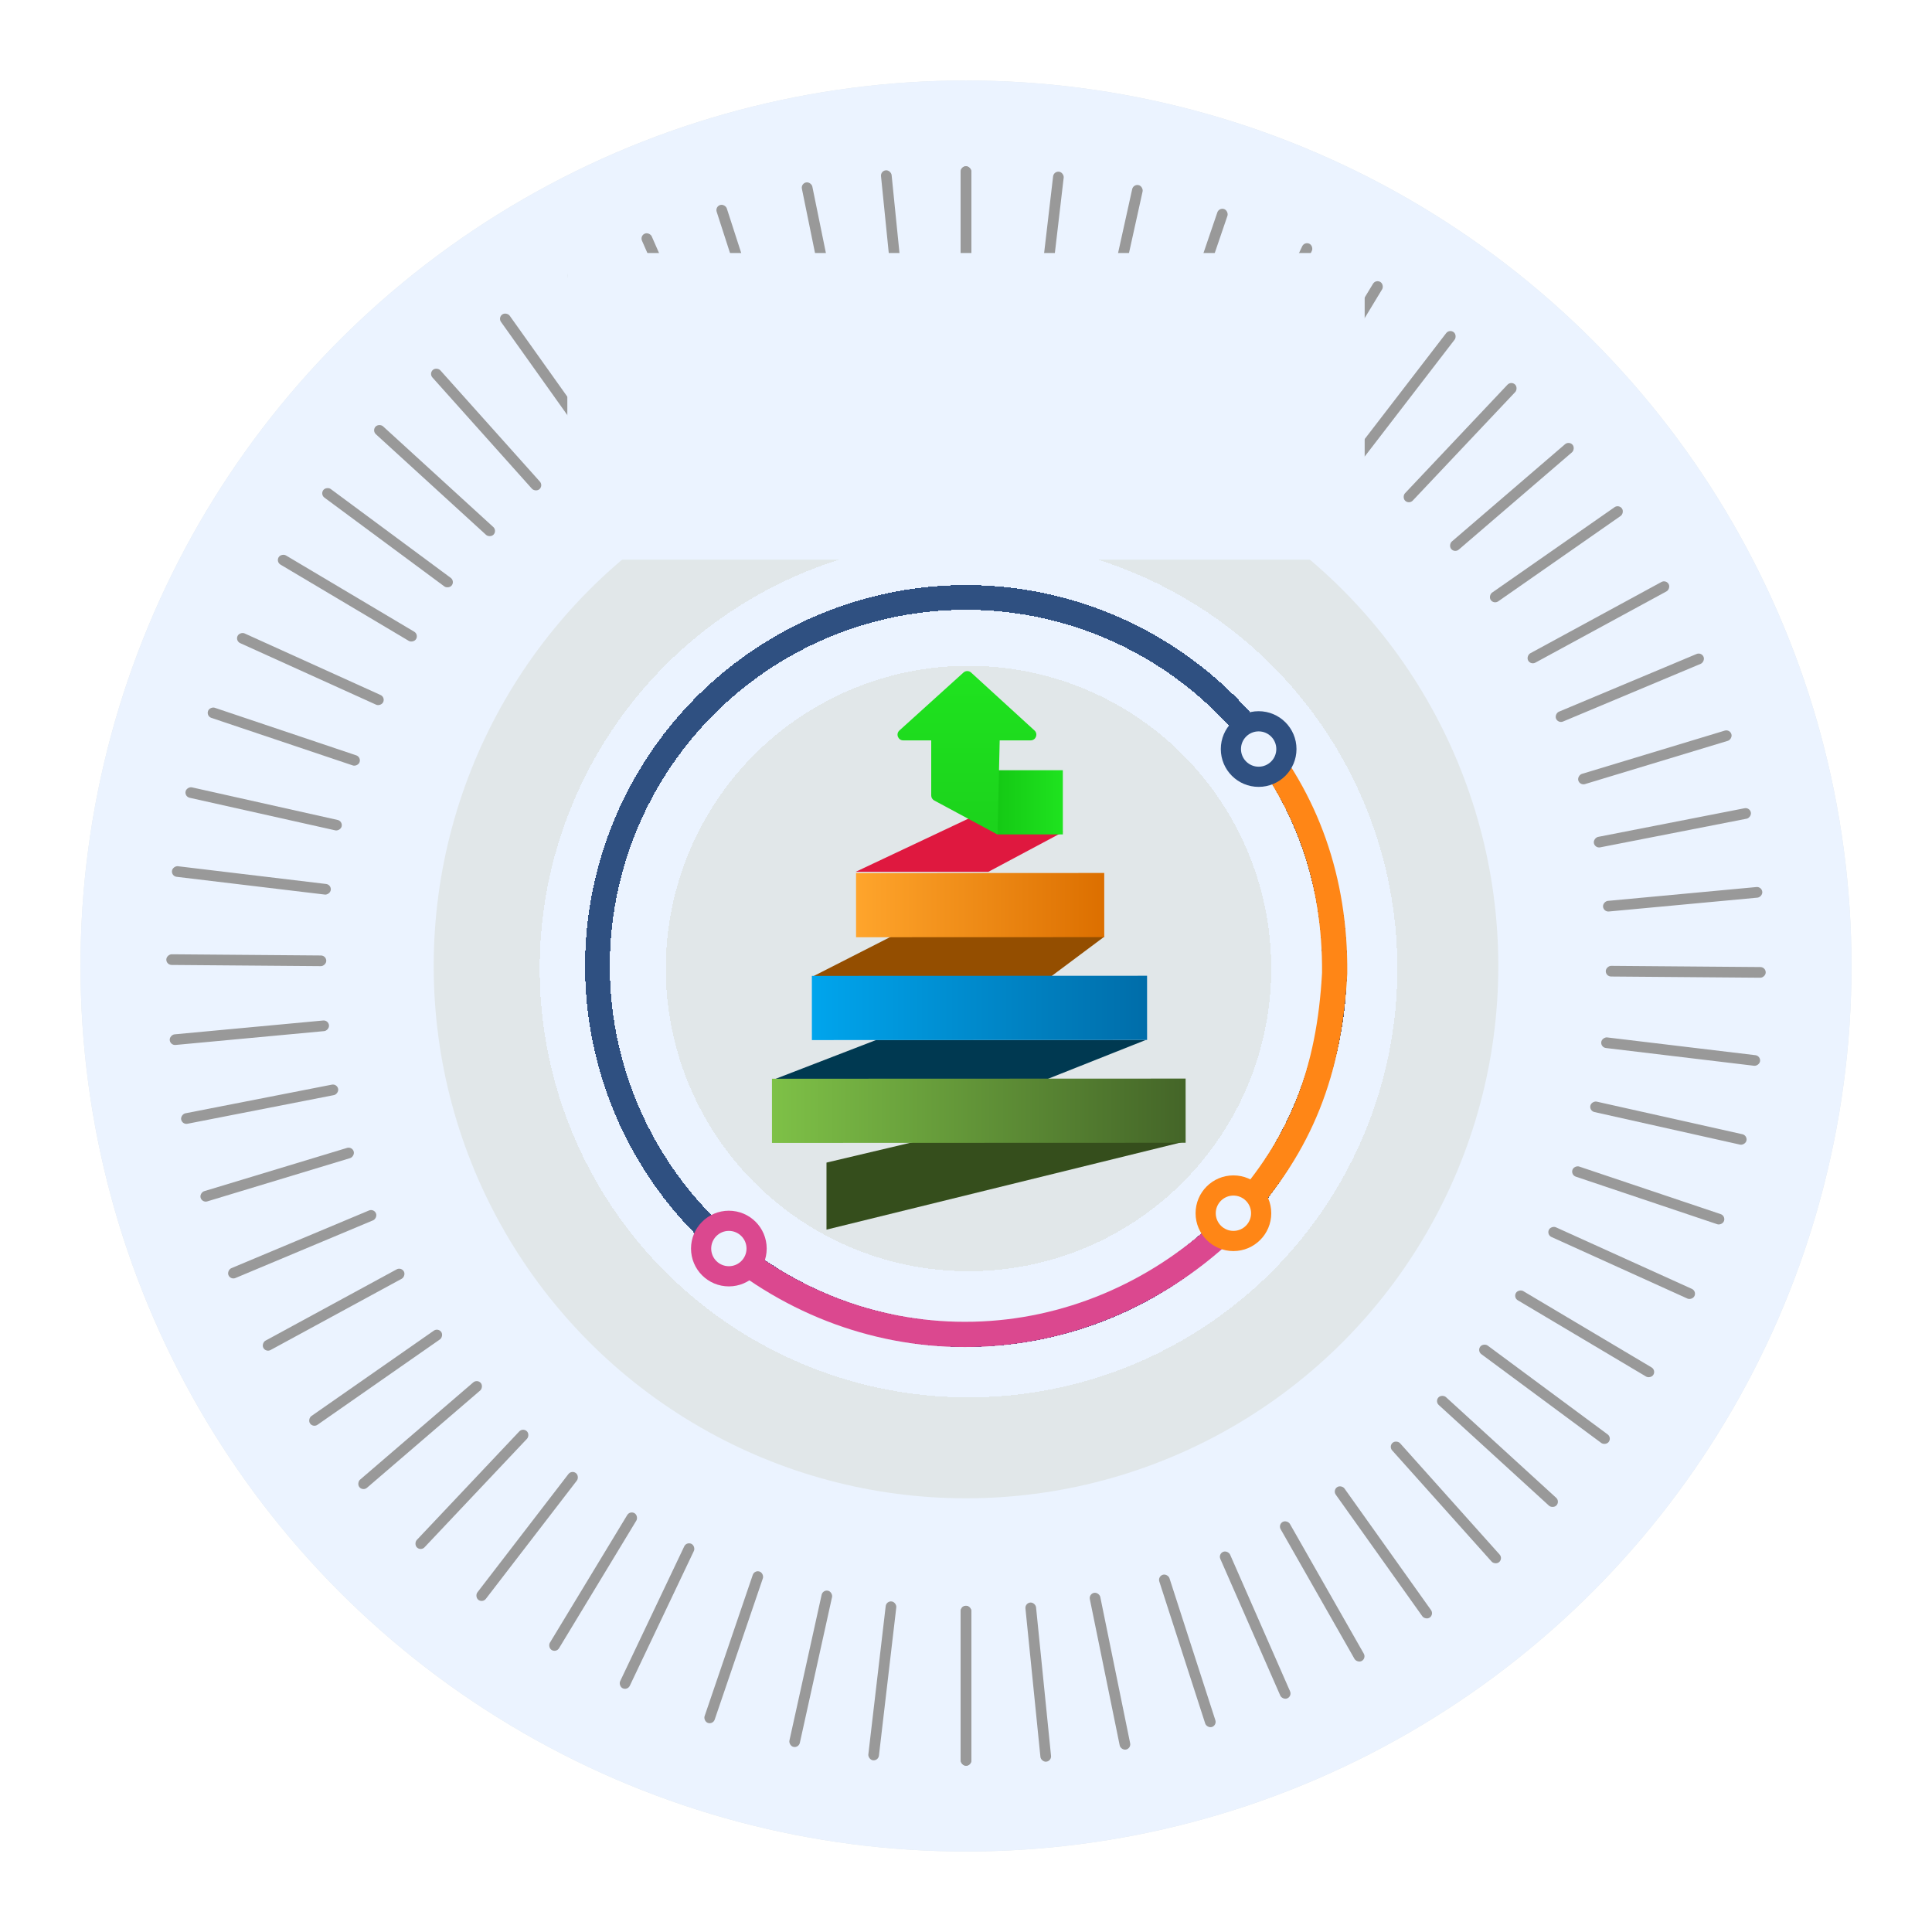 <svg width="504" height="504" viewBox="0 0 504 504" fill="none" xmlns="http://www.w3.org/2000/svg">
<g filter="url(#filter0_dd_301_320)">
<circle cx="252" cy="252" r="231" fill="#E1E7E9"/>
<circle cx="252" cy="252" r="184.932" stroke="#EBF3FF" stroke-width="92.137"/>
</g>
<g filter="url(#filter1_dd_301_320)">
<circle cx="252.658" cy="252.658" r="95.427" stroke="#EBF3FF" stroke-width="32.906" shape-rendering="crispEdges"/>
</g>
<g filter="url(#filter2_dd_301_320)">
<circle cx="252" cy="252" r="96.15" stroke="#2F5081" stroke-width="6.453" shape-rendering="crispEdges"/>
</g>
<path d="M188.217 324.349C206.779 340.104 229.634 348.648 253.975 348.085C278.315 347.523 301.314 337.698 319.128 321.103" stroke="#DB488F" stroke-width="6.581"/>
<path d="M323.077 316.496C339.412 298.442 346.769 279.641 348.171 253.907C348.38 229.562 340.846 208.564 326.368 191.453" stroke="#FF8616" stroke-width="6.581"/>
<rect x="250.613" y="43.376" width="2.782" height="41.725" rx="1.391" fill="#999999"/>
<rect x="250.613" y="418.899" width="2.782" height="41.725" rx="1.391" fill="#999999"/>
<rect x="250.613" y="43.376" width="2.782" height="41.725" rx="1.391" fill="#999999"/>
<rect x="250.613" y="418.899" width="2.782" height="41.725" rx="1.391" fill="#999999"/>
<rect x="229.688" y="44.568" width="2.782" height="41.725" rx="1.391" transform="rotate(-5.759 229.688 44.568)" fill="#999999"/>
<rect x="267.367" y="418.196" width="2.782" height="41.725" rx="1.391" transform="rotate(-5.759 267.367 418.196)" fill="#999999"/>
<rect x="83.505" y="128.979" width="2.782" height="41.725" rx="1.391" transform="rotate(-53.485 83.505 128.979)" fill="#999999"/>
<rect x="385.314" y="352.428" width="2.782" height="41.725" rx="1.391" transform="rotate(-53.485 385.314 352.428)" fill="#999999"/>
<rect x="60.137" y="333.934" width="2.782" height="41.725" rx="1.391" transform="rotate(-112.742 60.137 333.934)" fill="#999999"/>
<rect x="406.465" y="188.762" width="2.782" height="41.725" rx="1.391" transform="rotate(-112.742 406.465 188.762)" fill="#999999"/>
<rect x="147.547" y="71.405" width="2.782" height="41.725" rx="1.391" transform="rotate(-29.663 147.547 71.405)" fill="#999999"/>
<rect x="333.394" y="397.715" width="2.782" height="41.725" rx="1.391" transform="rotate(-29.663 333.394 397.715)" fill="#999999"/>
<rect x="48.11" y="207.81" width="2.782" height="41.725" rx="1.391" transform="rotate(-77.389 48.11 207.81)" fill="#999999"/>
<rect x="414.574" y="289.795" width="2.782" height="41.725" rx="1.391" transform="rotate(-77.389 414.574 289.795)" fill="#999999"/>
<rect x="109.796" y="404.653" width="2.782" height="41.725" rx="1.391" transform="rotate(-136.647 109.796 404.653)" fill="#999999"/>
<rect x="367.59" y="131.596" width="2.782" height="41.725" rx="1.391" transform="rotate(-136.647 367.59 131.596)" fill="#999999"/>
<rect x="186.529" y="53.912" width="2.782" height="41.725" rx="1.391" transform="rotate(-17.909 186.529 53.912)" fill="#999999"/>
<rect x="302.002" y="411.24" width="2.782" height="41.725" rx="1.391" transform="rotate(-17.909 302.002 411.24)" fill="#999999"/>
<rect x="61.388" y="167.199" width="2.782" height="41.725" rx="1.391" transform="rotate(-65.635 61.388 167.199)" fill="#999999"/>
<rect x="403.465" y="322.121" width="2.782" height="41.725" rx="1.391" transform="rotate(-65.635 403.465 322.121)" fill="#999999"/>
<rect x="81.68" y="372.481" width="2.782" height="41.725" rx="1.391" transform="rotate(-124.892 81.68 372.481)" fill="#999999"/>
<rect x="389.695" y="157.669" width="2.782" height="41.725" rx="1.391" transform="rotate(-124.892 389.695 157.669)" fill="#999999"/>
<rect x="111.877" y="97.435" width="2.782" height="41.725" rx="1.391" transform="rotate(-41.813 111.877 97.435)" fill="#999999"/>
<rect x="362.24" y="377.321" width="2.782" height="41.725" rx="1.391" transform="rotate(-41.813 362.24 377.321)" fill="#999999"/>
<rect x="47.53" y="293.424" width="2.782" height="41.725" rx="1.391" transform="rotate(-101.07 47.53 293.424)" fill="#999999"/>
<rect x="416.065" y="221.318" width="2.782" height="41.725" rx="1.391" transform="rotate(-101.07 416.065 221.318)" fill="#999999"/>
<rect x="43.376" y="251.713" width="2.782" height="41.725" rx="1.391" transform="rotate(-89.539 43.376 251.713)" fill="#999999"/>
<rect x="418.887" y="254.732" width="2.782" height="41.725" rx="1.391" transform="rotate(-89.539 418.887 254.732)" fill="#999999"/>
<rect x="145.111" y="431.164" width="2.782" height="41.725" rx="1.391" transform="rotate(-148.797 145.111 431.164)" fill="#999999"/>
<rect x="339.661" y="109.966" width="2.782" height="41.725" rx="1.391" transform="rotate(-148.797 339.661 109.966)" fill="#999999"/>
<rect x="208.355" y="456.011" width="2.782" height="41.725" rx="1.391" transform="rotate(-167.542 208.355 456.011)" fill="#999999"/>
<rect x="289.367" y="89.331" width="2.782" height="41.725" rx="1.391" transform="rotate(-167.542 289.367 89.331)" fill="#999999"/>
<rect x="208.91" y="47.871" width="2.782" height="41.725" rx="1.391" transform="rotate(-11.539 208.91 47.871)" fill="#999999"/>
<rect x="284.027" y="415.804" width="2.782" height="41.725" rx="1.391" transform="rotate(-11.539 284.027 415.804)" fill="#999999"/>
<rect x="71.972" y="146.575" width="2.782" height="41.725" rx="1.391" transform="rotate(-59.265 71.972 146.575)" fill="#999999"/>
<rect x="394.75" y="338.492" width="2.782" height="41.725" rx="1.391" transform="rotate(-59.265 394.75 338.492)" fill="#999999"/>
<rect x="69.365" y="352.841" width="2.782" height="41.725" rx="1.391" transform="rotate(-118.523 69.365 352.841)" fill="#999999"/>
<rect x="399.311" y="173.527" width="2.782" height="41.725" rx="1.391" transform="rotate(-118.523 399.311 173.527)" fill="#999999"/>
<rect x="129.89" y="82.843" width="2.782" height="41.725" rx="1.391" transform="rotate(-35.444 129.89 82.843)" fill="#999999"/>
<rect x="347.656" y="388.777" width="2.782" height="41.725" rx="1.391" transform="rotate(-35.444 347.656 388.777)" fill="#999999"/>
<rect x="44.695" y="228.57" width="2.782" height="41.725" rx="1.391" transform="rotate(-83.17 44.695 228.57)" fill="#999999"/>
<rect x="417.553" y="273.23" width="2.782" height="41.725" rx="1.391" transform="rotate(-83.17 417.553 273.23)" fill="#999999"/>
<rect x="125.894" y="418.199" width="2.782" height="41.725" rx="1.391" transform="rotate(-142.427 125.894 418.199)" fill="#999999"/>
<rect x="354.876" y="120.567" width="2.782" height="41.725" rx="1.391" transform="rotate(-142.427 354.876 120.567)" fill="#999999"/>
<rect x="185.992" y="449.91" width="2.782" height="41.725" rx="1.391" transform="rotate(-161.172 185.992 449.91)" fill="#999999"/>
<rect x="307.183" y="94.48" width="2.782" height="41.725" rx="1.391" transform="rotate(-161.172 307.183 94.48)" fill="#999999"/>
<rect x="166.912" y="61.513" width="2.782" height="41.725" rx="1.391" transform="rotate(-23.689 166.912 61.513)" fill="#999999"/>
<rect x="317.786" y="405.395" width="2.782" height="41.725" rx="1.391" transform="rotate(-23.689 317.786 405.395)" fill="#999999"/>
<rect x="53.816" y="186.828" width="2.782" height="41.725" rx="1.391" transform="rotate(-71.415 53.816 186.828)" fill="#999999"/>
<rect x="409.757" y="306.51" width="2.782" height="41.725" rx="1.391" transform="rotate(-71.415 409.757 306.51)" fill="#999999"/>
<rect x="94.68" y="389.022" width="2.782" height="41.725" rx="1.391" transform="rotate(-130.673 94.68 389.022)" fill="#999999"/>
<rect x="379.495" y="144.281" width="2.782" height="41.725" rx="1.391" transform="rotate(-130.673 379.495 144.281)" fill="#999999"/>
<rect x="97.023" y="112.334" width="2.782" height="41.725" rx="1.391" transform="rotate(-47.593 97.023 112.334)" fill="#999999"/>
<rect x="374.301" y="365.582" width="2.782" height="41.725" rx="1.391" transform="rotate(-47.593 374.301 365.582)" fill="#999999"/>
<rect x="52.741" y="313.807" width="2.782" height="41.725" rx="1.391" transform="rotate(-106.851 52.741 313.807)" fill="#999999"/>
<rect x="412.141" y="204.95" width="2.782" height="41.725" rx="1.391" transform="rotate(-106.851 412.141 204.95)" fill="#999999"/>
<rect x="44.408" y="272.727" width="2.782" height="41.725" rx="1.391" transform="rotate(-95.32 44.408 272.727)" fill="#999999"/>
<rect x="418.313" y="237.911" width="2.782" height="41.725" rx="1.391" transform="rotate(-95.32 418.313 237.911)" fill="#999999"/>
<rect x="163.699" y="441.019" width="2.782" height="41.725" rx="1.391" transform="rotate(-154.577 163.699 441.019)" fill="#999999"/>
<rect x="324.91" y="101.86" width="2.782" height="41.725" rx="1.391" transform="rotate(-154.577 324.91 101.86)" fill="#999999"/>
<rect x="229.125" y="459.37" width="2.782" height="41.725" rx="1.391" transform="rotate(-173.322 229.125 459.37)" fill="#999999"/>
<rect x="272.794" y="86.395" width="2.782" height="41.725" rx="1.391" transform="rotate(-173.322 272.794 86.395)" fill="#999999"/>
<circle cx="328.342" cy="195.402" r="7.239" fill="#EBF3FF" stroke="#2F5081" stroke-width="5.265"/>
<circle cx="321.761" cy="316.496" r="7.239" fill="#EBF3FF" stroke="#FF8616" stroke-width="5.265"/>
<circle cx="190.137" cy="325.709" r="7.239" fill="#EBF3FF" stroke="#DB488F" stroke-width="5.265"/>
<g filter="url(#filter3_dd_301_320)">
<path d="M215.607 303.286L302.192 282.819L309.158 297.767L215.607 320.774L215.607 303.286Z" fill="#354E1C"/>
</g>
<g filter="url(#filter4_dd_301_320)">
<path d="M201.625 281.704L228.602 271.285L298.929 271.285L272.696 281.704L201.625 281.704Z" fill="#003951"/>
</g>
<g filter="url(#filter5_dd_301_320)">
<path d="M212.044 254.727L232.51 244.308L288.139 244.308L274.185 254.727L212.044 254.727Z" fill="#944E00"/>
</g>
<g filter="url(#filter6_dd_301_320)">
<path d="M223.207 227.438L254.091 212.865L277.348 217.019L257.812 227.438L223.207 227.438Z" fill="#DF183F"/>
</g>
<g filter="url(#filter7_dd_301_320)">
<rect x="201.38" y="281.409" width="107.909" height="16.744" transform="rotate(-0.021 201.38 281.409)" fill="url(#paint0_linear_301_320)"/>
</g>
<g filter="url(#filter8_dd_301_320)">
<rect x="211.79" y="254.578" width="87.444" height="16.744" transform="rotate(-0.021 211.79 254.578)" fill="url(#paint1_linear_301_320)"/>
</g>
<g filter="url(#filter9_dd_301_320)">
<rect x="223.315" y="227.755" width="64.746" height="16.744" transform="rotate(-0.021 223.315 227.755)" fill="url(#paint2_linear_301_320)"/>
</g>
<g filter="url(#filter10_dd_301_320)">
<path d="M252.226 200.938L277.261 200.929L277.267 217.673L260.231 217.673L252.226 200.938Z" fill="url(#paint3_linear_301_320)"/>
</g>
<path d="M260.231 217.703L243.712 208.821C243.229 208.562 242.928 208.058 242.928 207.51V193.144H235.63C234.268 193.144 233.621 191.465 234.632 190.552L251.335 175.446C251.904 174.932 252.771 174.934 253.338 175.452L269.866 190.557C270.868 191.473 270.22 193.144 268.861 193.144H260.789L260.231 217.703Z" fill="url(#paint4_linear_301_320)"/>
<g filter="url(#filter11_dd_301_320)">
<rect x="148" y="66" width="208" height="80" rx="5" fill="#EBF3FF"/>
</g>
<defs>
<filter id="filter0_dd_301_320" x="0.251" y="0.251" width="503.497" height="503.497" filterUnits="userSpaceOnUse" color-interpolation-filters="sRGB">
<feFlood flood-opacity="0" result="BackgroundImageFix"/>
<feColorMatrix in="SourceAlpha" type="matrix" values="0 0 0 0 0 0 0 0 0 0 0 0 0 0 0 0 0 0 127 0" result="hardAlpha"/>
<feOffset dx="6.916" dy="6.916"/>
<feGaussianBlur stdDeviation="6.916"/>
<feComposite in2="hardAlpha" operator="out"/>
<feColorMatrix type="matrix" values="0 0 0 0 0.6 0 0 0 0 0.624 0 0 0 0 0.69 0 0 0 1 0"/>
<feBlend mode="normal" in2="BackgroundImageFix" result="effect1_dropShadow_301_320"/>
<feColorMatrix in="SourceAlpha" type="matrix" values="0 0 0 0 0 0 0 0 0 0 0 0 0 0 0 0 0 0 127 0" result="hardAlpha"/>
<feOffset dx="-6.916" dy="-6.916"/>
<feGaussianBlur stdDeviation="6.916"/>
<feComposite in2="hardAlpha" operator="out"/>
<feColorMatrix type="matrix" values="0 0 0 0 1 0 0 0 0 1 0 0 0 0 1 0 0 0 1 0"/>
<feBlend mode="normal" in2="effect1_dropShadow_301_320" result="effect2_dropShadow_301_320"/>
<feBlend mode="normal" in="SourceGraphic" in2="effect2_dropShadow_301_320" result="shape"/>
</filter>
<filter id="filter1_dd_301_320" x="131.215" y="131.215" width="242.886" height="242.886" filterUnits="userSpaceOnUse" color-interpolation-filters="sRGB">
<feFlood flood-opacity="0" result="BackgroundImageFix"/>
<feColorMatrix in="SourceAlpha" type="matrix" values="0 0 0 0 0 0 0 0 0 0 0 0 0 0 0 0 0 0 127 0" result="hardAlpha"/>
<feOffset dx="3.187" dy="3.187"/>
<feGaussianBlur stdDeviation="3.187"/>
<feComposite in2="hardAlpha" operator="out"/>
<feColorMatrix type="matrix" values="0 0 0 0 0.6 0 0 0 0 0.624 0 0 0 0 0.69 0 0 0 1 0"/>
<feBlend mode="normal" in2="BackgroundImageFix" result="effect1_dropShadow_301_320"/>
<feColorMatrix in="SourceAlpha" type="matrix" values="0 0 0 0 0 0 0 0 0 0 0 0 0 0 0 0 0 0 127 0" result="hardAlpha"/>
<feOffset dx="-3.187" dy="-3.187"/>
<feGaussianBlur stdDeviation="3.187"/>
<feComposite in2="hardAlpha" operator="out"/>
<feColorMatrix type="matrix" values="0 0 0 0 1 0 0 0 0 1 0 0 0 0 1 0 0 0 1 0"/>
<feBlend mode="normal" in2="effect1_dropShadow_301_320" result="effect2_dropShadow_301_320"/>
<feBlend mode="normal" in="SourceGraphic" in2="effect2_dropShadow_301_320" result="shape"/>
</filter>
<filter id="filter2_dd_301_320" x="144.13" y="144.13" width="215.739" height="215.739" filterUnits="userSpaceOnUse" color-interpolation-filters="sRGB">
<feFlood flood-opacity="0" result="BackgroundImageFix"/>
<feColorMatrix in="SourceAlpha" type="matrix" values="0 0 0 0 0 0 0 0 0 0 0 0 0 0 0 0 0 0 127 0" result="hardAlpha"/>
<feOffset dx="2.831" dy="2.831"/>
<feGaussianBlur stdDeviation="2.831"/>
<feComposite in2="hardAlpha" operator="out"/>
<feColorMatrix type="matrix" values="0 0 0 0 0.6 0 0 0 0 0.624 0 0 0 0 0.69 0 0 0 1 0"/>
<feBlend mode="normal" in2="BackgroundImageFix" result="effect1_dropShadow_301_320"/>
<feColorMatrix in="SourceAlpha" type="matrix" values="0 0 0 0 0 0 0 0 0 0 0 0 0 0 0 0 0 0 127 0" result="hardAlpha"/>
<feOffset dx="-2.831" dy="-2.831"/>
<feGaussianBlur stdDeviation="2.831"/>
<feComposite in2="hardAlpha" operator="out"/>
<feColorMatrix type="matrix" values="0 0 0 0 1 0 0 0 0 1 0 0 0 0 1 0 0 0 1 0"/>
<feBlend mode="normal" in2="effect1_dropShadow_301_320" result="effect2_dropShadow_301_320"/>
<feBlend mode="normal" in="SourceGraphic" in2="effect2_dropShadow_301_320" result="shape"/>
</filter>
<filter id="filter3_dd_301_320" x="210.026" y="277.237" width="104.714" height="49.119" filterUnits="userSpaceOnUse" color-interpolation-filters="sRGB">
<feFlood flood-opacity="0" result="BackgroundImageFix"/>
<feColorMatrix in="SourceAlpha" type="matrix" values="0 0 0 0 0 0 0 0 0 0 0 0 0 0 0 0 0 0 127 0" result="hardAlpha"/>
<feOffset dx="1.861" dy="1.861"/>
<feGaussianBlur stdDeviation="1.861"/>
<feComposite in2="hardAlpha" operator="out"/>
<feColorMatrix type="matrix" values="0 0 0 0 0.6 0 0 0 0 0.624 0 0 0 0 0.69 0 0 0 1 0"/>
<feBlend mode="normal" in2="BackgroundImageFix" result="effect1_dropShadow_301_320"/>
<feColorMatrix in="SourceAlpha" type="matrix" values="0 0 0 0 0 0 0 0 0 0 0 0 0 0 0 0 0 0 127 0" result="hardAlpha"/>
<feOffset dx="-1.861" dy="-1.861"/>
<feGaussianBlur stdDeviation="1.861"/>
<feComposite in2="hardAlpha" operator="out"/>
<feColorMatrix type="matrix" values="0 0 0 0 1 0 0 0 0 1 0 0 0 0 1 0 0 0 1 0"/>
<feBlend mode="normal" in2="effect1_dropShadow_301_320" result="effect2_dropShadow_301_320"/>
<feBlend mode="normal" in="SourceGraphic" in2="effect2_dropShadow_301_320" result="shape"/>
</filter>
<filter id="filter4_dd_301_320" x="196.043" y="265.704" width="108.468" height="21.582" filterUnits="userSpaceOnUse" color-interpolation-filters="sRGB">
<feFlood flood-opacity="0" result="BackgroundImageFix"/>
<feColorMatrix in="SourceAlpha" type="matrix" values="0 0 0 0 0 0 0 0 0 0 0 0 0 0 0 0 0 0 127 0" result="hardAlpha"/>
<feOffset dx="1.861" dy="1.861"/>
<feGaussianBlur stdDeviation="1.861"/>
<feComposite in2="hardAlpha" operator="out"/>
<feColorMatrix type="matrix" values="0 0 0 0 0.6 0 0 0 0 0.624 0 0 0 0 0.69 0 0 0 1 0"/>
<feBlend mode="normal" in2="BackgroundImageFix" result="effect1_dropShadow_301_320"/>
<feColorMatrix in="SourceAlpha" type="matrix" values="0 0 0 0 0 0 0 0 0 0 0 0 0 0 0 0 0 0 127 0" result="hardAlpha"/>
<feOffset dx="-1.861" dy="-1.861"/>
<feGaussianBlur stdDeviation="1.861"/>
<feComposite in2="hardAlpha" operator="out"/>
<feColorMatrix type="matrix" values="0 0 0 0 1 0 0 0 0 1 0 0 0 0 1 0 0 0 1 0"/>
<feBlend mode="normal" in2="effect1_dropShadow_301_320" result="effect2_dropShadow_301_320"/>
<feBlend mode="normal" in="SourceGraphic" in2="effect2_dropShadow_301_320" result="shape"/>
</filter>
<filter id="filter5_dd_301_320" x="206.463" y="238.726" width="87.258" height="21.582" filterUnits="userSpaceOnUse" color-interpolation-filters="sRGB">
<feFlood flood-opacity="0" result="BackgroundImageFix"/>
<feColorMatrix in="SourceAlpha" type="matrix" values="0 0 0 0 0 0 0 0 0 0 0 0 0 0 0 0 0 0 127 0" result="hardAlpha"/>
<feOffset dx="1.861" dy="1.861"/>
<feGaussianBlur stdDeviation="1.861"/>
<feComposite in2="hardAlpha" operator="out"/>
<feColorMatrix type="matrix" values="0 0 0 0 0.6 0 0 0 0 0.624 0 0 0 0 0.69 0 0 0 1 0"/>
<feBlend mode="normal" in2="BackgroundImageFix" result="effect1_dropShadow_301_320"/>
<feColorMatrix in="SourceAlpha" type="matrix" values="0 0 0 0 0 0 0 0 0 0 0 0 0 0 0 0 0 0 127 0" result="hardAlpha"/>
<feOffset dx="-1.861" dy="-1.861"/>
<feGaussianBlur stdDeviation="1.861"/>
<feComposite in2="hardAlpha" operator="out"/>
<feColorMatrix type="matrix" values="0 0 0 0 1 0 0 0 0 1 0 0 0 0 1 0 0 0 1 0"/>
<feBlend mode="normal" in2="effect1_dropShadow_301_320" result="effect2_dropShadow_301_320"/>
<feBlend mode="normal" in="SourceGraphic" in2="effect2_dropShadow_301_320" result="shape"/>
</filter>
<filter id="filter6_dd_301_320" x="217.626" y="207.284" width="65.304" height="25.736" filterUnits="userSpaceOnUse" color-interpolation-filters="sRGB">
<feFlood flood-opacity="0" result="BackgroundImageFix"/>
<feColorMatrix in="SourceAlpha" type="matrix" values="0 0 0 0 0 0 0 0 0 0 0 0 0 0 0 0 0 0 127 0" result="hardAlpha"/>
<feOffset dx="1.861" dy="1.861"/>
<feGaussianBlur stdDeviation="1.861"/>
<feComposite in2="hardAlpha" operator="out"/>
<feColorMatrix type="matrix" values="0 0 0 0 0.6 0 0 0 0 0.624 0 0 0 0 0.69 0 0 0 1 0"/>
<feBlend mode="normal" in2="BackgroundImageFix" result="effect1_dropShadow_301_320"/>
<feColorMatrix in="SourceAlpha" type="matrix" values="0 0 0 0 0 0 0 0 0 0 0 0 0 0 0 0 0 0 127 0" result="hardAlpha"/>
<feOffset dx="-1.861" dy="-1.861"/>
<feGaussianBlur stdDeviation="1.861"/>
<feComposite in2="hardAlpha" operator="out"/>
<feColorMatrix type="matrix" values="0 0 0 0 1 0 0 0 0 1 0 0 0 0 1 0 0 0 1 0"/>
<feBlend mode="normal" in2="effect1_dropShadow_301_320" result="effect2_dropShadow_301_320"/>
<feBlend mode="normal" in="SourceGraphic" in2="effect2_dropShadow_301_320" result="shape"/>
</filter>
<filter id="filter7_dd_301_320" x="195.798" y="275.788" width="119.079" height="27.947" filterUnits="userSpaceOnUse" color-interpolation-filters="sRGB">
<feFlood flood-opacity="0" result="BackgroundImageFix"/>
<feColorMatrix in="SourceAlpha" type="matrix" values="0 0 0 0 0 0 0 0 0 0 0 0 0 0 0 0 0 0 127 0" result="hardAlpha"/>
<feOffset dx="1.861" dy="1.861"/>
<feGaussianBlur stdDeviation="1.861"/>
<feComposite in2="hardAlpha" operator="out"/>
<feColorMatrix type="matrix" values="0 0 0 0 0.6 0 0 0 0 0.624 0 0 0 0 0.69 0 0 0 1 0"/>
<feBlend mode="normal" in2="BackgroundImageFix" result="effect1_dropShadow_301_320"/>
<feColorMatrix in="SourceAlpha" type="matrix" values="0 0 0 0 0 0 0 0 0 0 0 0 0 0 0 0 0 0 127 0" result="hardAlpha"/>
<feOffset dx="-1.861" dy="-1.861"/>
<feGaussianBlur stdDeviation="1.861"/>
<feComposite in2="hardAlpha" operator="out"/>
<feColorMatrix type="matrix" values="0 0 0 0 1 0 0 0 0 1 0 0 0 0 1 0 0 0 1 0"/>
<feBlend mode="normal" in2="effect1_dropShadow_301_320" result="effect2_dropShadow_301_320"/>
<feBlend mode="normal" in="SourceGraphic" in2="effect2_dropShadow_301_320" result="shape"/>
</filter>
<filter id="filter8_dd_301_320" x="206.208" y="248.965" width="98.613" height="27.939" filterUnits="userSpaceOnUse" color-interpolation-filters="sRGB">
<feFlood flood-opacity="0" result="BackgroundImageFix"/>
<feColorMatrix in="SourceAlpha" type="matrix" values="0 0 0 0 0 0 0 0 0 0 0 0 0 0 0 0 0 0 127 0" result="hardAlpha"/>
<feOffset dx="1.861" dy="1.861"/>
<feGaussianBlur stdDeviation="1.861"/>
<feComposite in2="hardAlpha" operator="out"/>
<feColorMatrix type="matrix" values="0 0 0 0 0.6 0 0 0 0 0.624 0 0 0 0 0.69 0 0 0 1 0"/>
<feBlend mode="normal" in2="BackgroundImageFix" result="effect1_dropShadow_301_320"/>
<feColorMatrix in="SourceAlpha" type="matrix" values="0 0 0 0 0 0 0 0 0 0 0 0 0 0 0 0 0 0 127 0" result="hardAlpha"/>
<feOffset dx="-1.861" dy="-1.861"/>
<feGaussianBlur stdDeviation="1.861"/>
<feComposite in2="hardAlpha" operator="out"/>
<feColorMatrix type="matrix" values="0 0 0 0 1 0 0 0 0 1 0 0 0 0 1 0 0 0 1 0"/>
<feBlend mode="normal" in2="effect1_dropShadow_301_320" result="effect2_dropShadow_301_320"/>
<feBlend mode="normal" in="SourceGraphic" in2="effect2_dropShadow_301_320" result="shape"/>
</filter>
<filter id="filter9_dd_301_320" x="217.733" y="222.15" width="75.915" height="27.931" filterUnits="userSpaceOnUse" color-interpolation-filters="sRGB">
<feFlood flood-opacity="0" result="BackgroundImageFix"/>
<feColorMatrix in="SourceAlpha" type="matrix" values="0 0 0 0 0 0 0 0 0 0 0 0 0 0 0 0 0 0 127 0" result="hardAlpha"/>
<feOffset dx="1.861" dy="1.861"/>
<feGaussianBlur stdDeviation="1.861"/>
<feComposite in2="hardAlpha" operator="out"/>
<feColorMatrix type="matrix" values="0 0 0 0 0.6 0 0 0 0 0.624 0 0 0 0 0.69 0 0 0 1 0"/>
<feBlend mode="normal" in2="BackgroundImageFix" result="effect1_dropShadow_301_320"/>
<feColorMatrix in="SourceAlpha" type="matrix" values="0 0 0 0 0 0 0 0 0 0 0 0 0 0 0 0 0 0 127 0" result="hardAlpha"/>
<feOffset dx="-1.861" dy="-1.861"/>
<feGaussianBlur stdDeviation="1.861"/>
<feComposite in2="hardAlpha" operator="out"/>
<feColorMatrix type="matrix" values="0 0 0 0 1 0 0 0 0 1 0 0 0 0 1 0 0 0 1 0"/>
<feBlend mode="normal" in2="effect1_dropShadow_301_320" result="effect2_dropShadow_301_320"/>
<feBlend mode="normal" in="SourceGraphic" in2="effect2_dropShadow_301_320" result="shape"/>
</filter>
<filter id="filter10_dd_301_320" x="246.645" y="195.347" width="36.204" height="27.908" filterUnits="userSpaceOnUse" color-interpolation-filters="sRGB">
<feFlood flood-opacity="0" result="BackgroundImageFix"/>
<feColorMatrix in="SourceAlpha" type="matrix" values="0 0 0 0 0 0 0 0 0 0 0 0 0 0 0 0 0 0 127 0" result="hardAlpha"/>
<feOffset dx="1.861" dy="1.861"/>
<feGaussianBlur stdDeviation="1.861"/>
<feComposite in2="hardAlpha" operator="out"/>
<feColorMatrix type="matrix" values="0 0 0 0 0.6 0 0 0 0 0.624 0 0 0 0 0.69 0 0 0 1 0"/>
<feBlend mode="normal" in2="BackgroundImageFix" result="effect1_dropShadow_301_320"/>
<feColorMatrix in="SourceAlpha" type="matrix" values="0 0 0 0 0 0 0 0 0 0 0 0 0 0 0 0 0 0 127 0" result="hardAlpha"/>
<feOffset dx="-1.861" dy="-1.861"/>
<feGaussianBlur stdDeviation="1.861"/>
<feComposite in2="hardAlpha" operator="out"/>
<feColorMatrix type="matrix" values="0 0 0 0 1 0 0 0 0 1 0 0 0 0 1 0 0 0 1 0"/>
<feBlend mode="normal" in2="effect1_dropShadow_301_320" result="effect2_dropShadow_301_320"/>
<feBlend mode="normal" in="SourceGraphic" in2="effect2_dropShadow_301_320" result="shape"/>
</filter>
<filter id="filter11_dd_301_320" x="133" y="51" width="238" height="110" filterUnits="userSpaceOnUse" color-interpolation-filters="sRGB">
<feFlood flood-opacity="0" result="BackgroundImageFix"/>
<feColorMatrix in="SourceAlpha" type="matrix" values="0 0 0 0 0 0 0 0 0 0 0 0 0 0 0 0 0 0 127 0" result="hardAlpha"/>
<feOffset dx="5" dy="5"/>
<feGaussianBlur stdDeviation="5"/>
<feComposite in2="hardAlpha" operator="out"/>
<feColorMatrix type="matrix" values="0 0 0 0 0.6 0 0 0 0 0.624 0 0 0 0 0.69 0 0 0 1 0"/>
<feBlend mode="normal" in2="BackgroundImageFix" result="effect1_dropShadow_301_320"/>
<feColorMatrix in="SourceAlpha" type="matrix" values="0 0 0 0 0 0 0 0 0 0 0 0 0 0 0 0 0 0 127 0" result="hardAlpha"/>
<feOffset dx="-5" dy="-5"/>
<feGaussianBlur stdDeviation="5"/>
<feComposite in2="hardAlpha" operator="out"/>
<feColorMatrix type="matrix" values="0 0 0 0 1 0 0 0 0 1 0 0 0 0 1 0 0 0 1 0"/>
<feBlend mode="normal" in2="effect1_dropShadow_301_320" result="effect2_dropShadow_301_320"/>
<feBlend mode="normal" in="SourceGraphic" in2="effect2_dropShadow_301_320" result="shape"/>
</filter>
<linearGradient id="paint0_linear_301_320" x1="201.25" y1="289.89" x2="309.159" y2="289.93" gradientUnits="userSpaceOnUse">
<stop stop-color="#7EC147"/>
<stop offset="1" stop-color="#446528"/>
</linearGradient>
<linearGradient id="paint1_linear_301_320" x1="211.669" y1="263.099" x2="299.112" y2="263.131" gradientUnits="userSpaceOnUse">
<stop stop-color="#00A5ED"/>
<stop offset="1" stop-color="#006DA9"/>
</linearGradient>
<linearGradient id="paint2_linear_301_320" x1="223.203" y1="235.936" x2="287.949" y2="235.959" gradientUnits="userSpaceOnUse">
<stop stop-color="#FFA52C"/>
<stop offset="1" stop-color="#DC6F00"/>
</linearGradient>
<linearGradient id="paint3_linear_301_320" x1="252.149" y1="209.142" x2="277.183" y2="209.14" gradientUnits="userSpaceOnUse">
<stop stop-color="#10BD10"/>
<stop offset="1" stop-color="#1FE31F"/>
</linearGradient>
<linearGradient id="paint4_linear_301_320" x1="252.231" y1="174.539" x2="252.231" y2="215.656" gradientUnits="userSpaceOnUse">
<stop stop-color="#1FE31F"/>
<stop offset="1" stop-color="#1CD31C"/>
</linearGradient>
</defs>
</svg>
